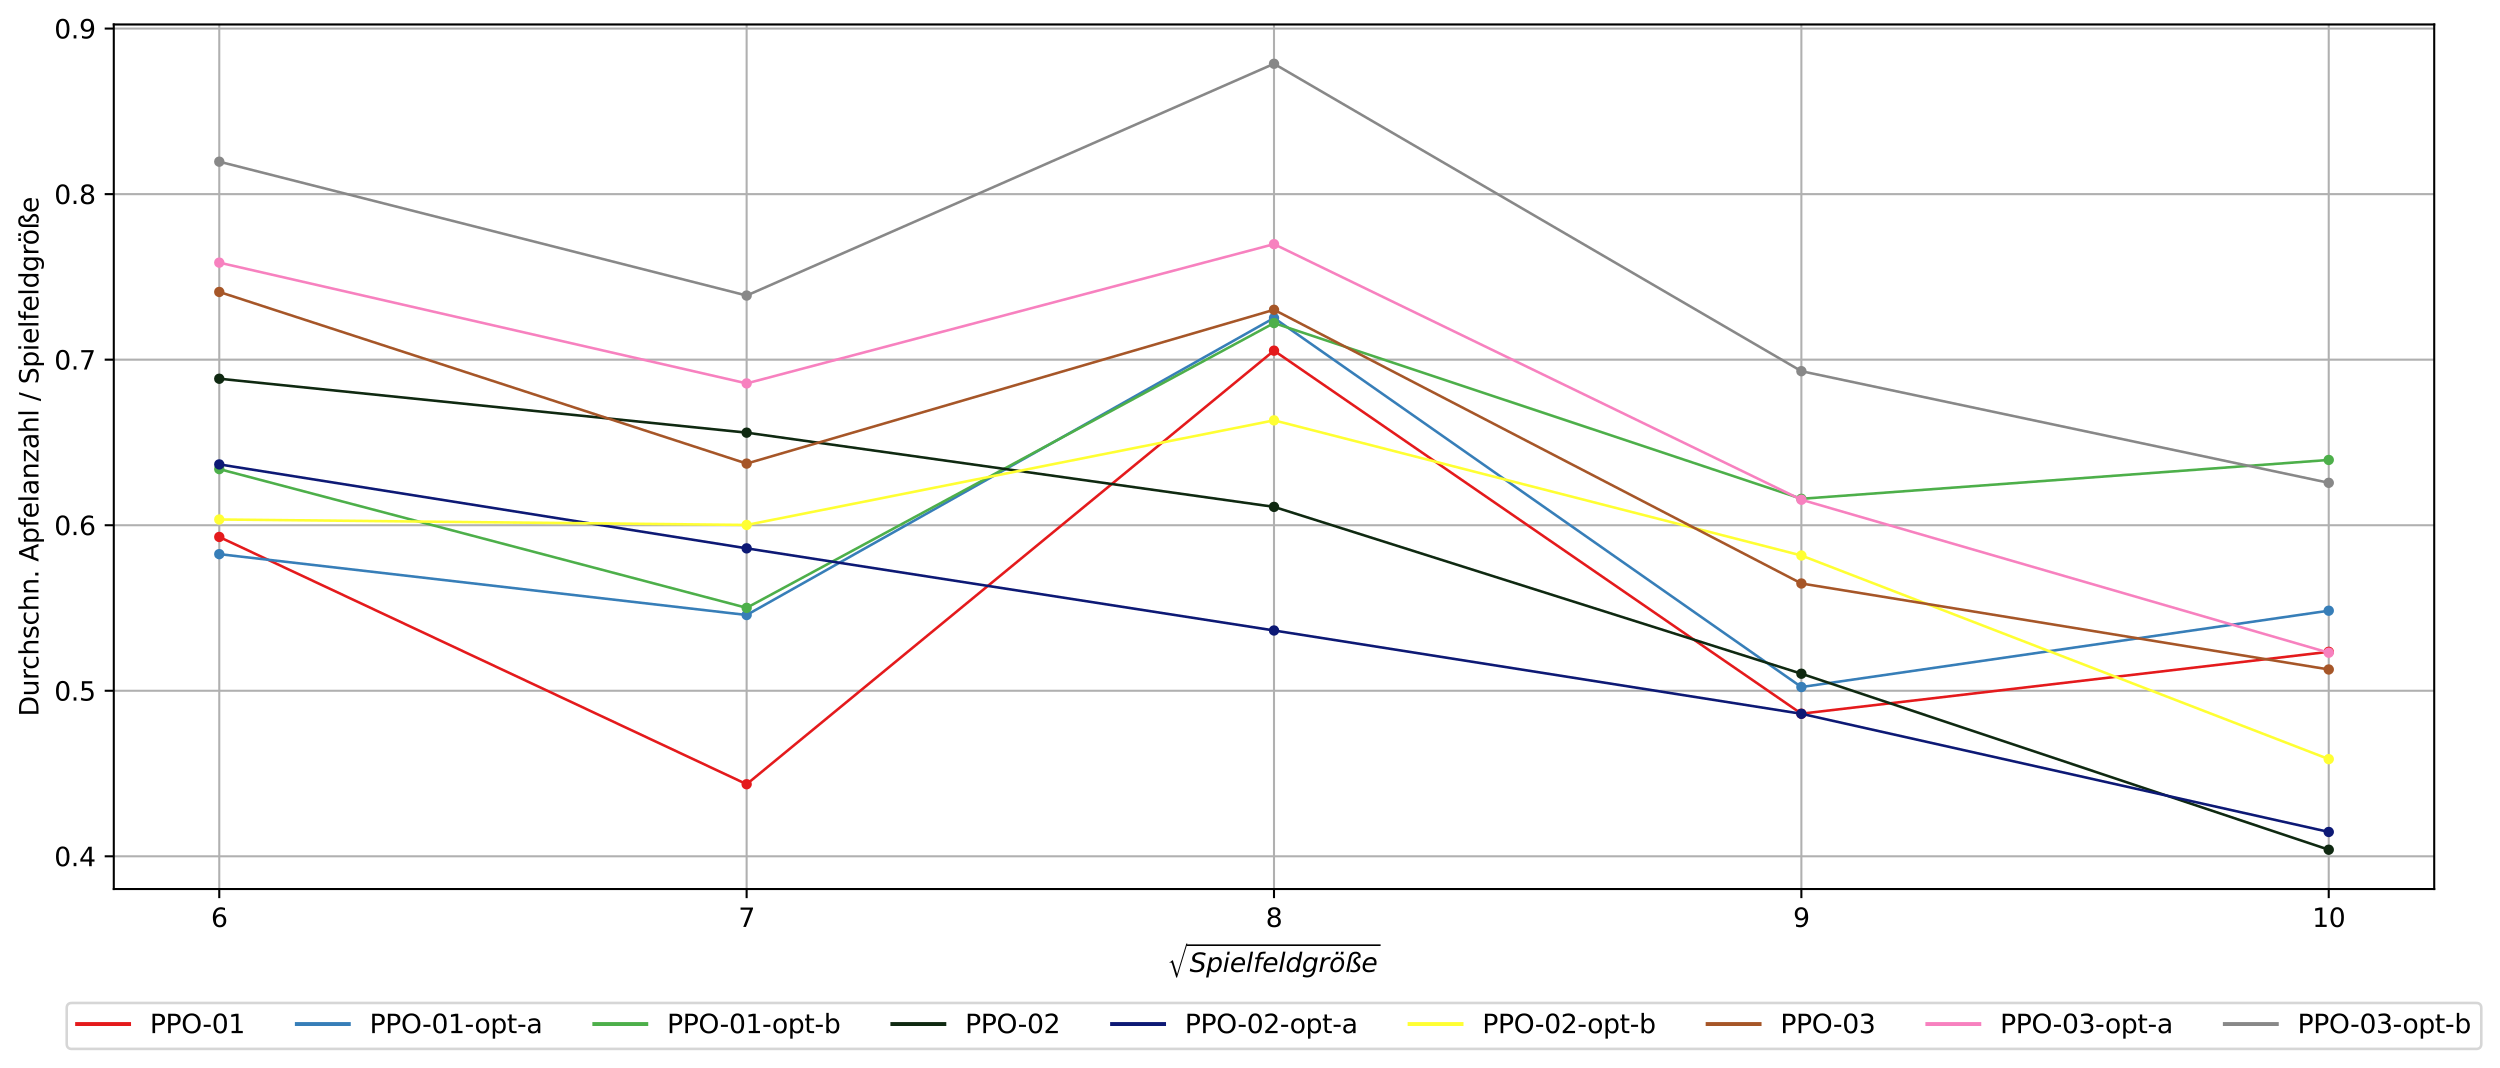 <?xml version="1.0" encoding="utf-8" standalone="no"?>
<!DOCTYPE svg PUBLIC "-//W3C//DTD SVG 1.1//EN"
  "http://www.w3.org/Graphics/SVG/1.1/DTD/svg11.dtd">
<svg height="410.781pt" version="1.1" viewBox="0 0 961.894 410.781" width="961.894pt" xmlns="http://www.w3.org/2000/svg" xmlns:xlink="http://www.w3.org/1999/xlink">
 <defs>
  <style type="text/css">*{stroke-linecap:butt;stroke-linejoin:round;}</style>
 </defs>
 <g id="figure_1">
  <g id="patch_1">
   <path d="M 0 410.781 
L 961.894 410.781 
L 961.894 0 
L 0 0 
z
" style="fill:#ffffff;"/>
  </g>
  <g id="axes_1">
   <g id="patch_2">
    <path d="M 43.781 342.053 
L 936.581 342.053 
L 936.581 9.413 
L 43.781 9.413 
z
" style="fill:#ffffff;"/>
   </g>
   <g id="matplotlib.axis_1">
    <g id="xtick_1">
     <g id="line2d_1">
      <path clip-path="url(#p16f6ea0b7a)" d="M 84.363 342.053 
L 84.363 9.413 
" style="fill:none;stroke:#b0b0b0;stroke-linecap:square;stroke-width:0.8;"/>
     </g>
     <g id="line2d_2">
      <defs>
       <path d="M 0 0 
L 0 3.5 
" id="m29f3f3b7e0" style="stroke:#000000;stroke-width:0.8;"/>
      </defs>
      <g>
       <use style="stroke:#000000;stroke-width:0.8;" x="84.363" xlink:href="#m29f3f3b7e0" y="342.053"/>
      </g>
     </g>
     <g id="text_1">
      <!-- 6 -->
      <g transform="translate(81.182 356.651)scale(0.1 -0.1)">
       <defs>
        <path d="M 2113 2584 
Q 1688 2584 1439 2293 
Q 1191 2003 1191 1497 
Q 1191 994 1439 701 
Q 1688 409 2113 409 
Q 2538 409 2786 701 
Q 3034 994 3034 1497 
Q 3034 2003 2786 2293 
Q 2538 2584 2113 2584 
z
M 3366 4563 
L 3366 3988 
Q 3128 4100 2886 4159 
Q 2644 4219 2406 4219 
Q 1781 4219 1451 3797 
Q 1122 3375 1075 2522 
Q 1259 2794 1537 2939 
Q 1816 3084 2150 3084 
Q 2853 3084 3261 2657 
Q 3669 2231 3669 1497 
Q 3669 778 3244 343 
Q 2819 -91 2113 -91 
Q 1303 -91 875 529 
Q 447 1150 447 2328 
Q 447 3434 972 4092 
Q 1497 4750 2381 4750 
Q 2619 4750 2861 4703 
Q 3103 4656 3366 4563 
z
" id="DejaVuSans-36" transform="scale(0.016)"/>
       </defs>
       <use xlink:href="#DejaVuSans-36"/>
      </g>
     </g>
    </g>
    <g id="xtick_2">
     <g id="line2d_3">
      <path clip-path="url(#p16f6ea0b7a)" d="M 287.272 342.053 
L 287.272 9.413 
" style="fill:none;stroke:#b0b0b0;stroke-linecap:square;stroke-width:0.8;"/>
     </g>
     <g id="line2d_4">
      <g>
       <use style="stroke:#000000;stroke-width:0.8;" x="287.272" xlink:href="#m29f3f3b7e0" y="342.053"/>
      </g>
     </g>
     <g id="text_2">
      <!-- 7 -->
      <g transform="translate(284.091 356.651)scale(0.1 -0.1)">
       <defs>
        <path d="M 525 4666 
L 3525 4666 
L 3525 4397 
L 1831 0 
L 1172 0 
L 2766 4134 
L 525 4134 
L 525 4666 
z
" id="DejaVuSans-37" transform="scale(0.016)"/>
       </defs>
       <use xlink:href="#DejaVuSans-37"/>
      </g>
     </g>
    </g>
    <g id="xtick_3">
     <g id="line2d_5">
      <path clip-path="url(#p16f6ea0b7a)" d="M 490.181 342.053 
L 490.181 9.413 
" style="fill:none;stroke:#b0b0b0;stroke-linecap:square;stroke-width:0.8;"/>
     </g>
     <g id="line2d_6">
      <g>
       <use style="stroke:#000000;stroke-width:0.8;" x="490.181" xlink:href="#m29f3f3b7e0" y="342.053"/>
      </g>
     </g>
     <g id="text_3">
      <!-- 8 -->
      <g transform="translate(487 356.651)scale(0.1 -0.1)">
       <defs>
        <path d="M 2034 2216 
Q 1584 2216 1326 1975 
Q 1069 1734 1069 1313 
Q 1069 891 1326 650 
Q 1584 409 2034 409 
Q 2484 409 2743 651 
Q 3003 894 3003 1313 
Q 3003 1734 2745 1975 
Q 2488 2216 2034 2216 
z
M 1403 2484 
Q 997 2584 770 2862 
Q 544 3141 544 3541 
Q 544 4100 942 4425 
Q 1341 4750 2034 4750 
Q 2731 4750 3128 4425 
Q 3525 4100 3525 3541 
Q 3525 3141 3298 2862 
Q 3072 2584 2669 2484 
Q 3125 2378 3379 2068 
Q 3634 1759 3634 1313 
Q 3634 634 3220 271 
Q 2806 -91 2034 -91 
Q 1263 -91 848 271 
Q 434 634 434 1313 
Q 434 1759 690 2068 
Q 947 2378 1403 2484 
z
M 1172 3481 
Q 1172 3119 1398 2916 
Q 1625 2713 2034 2713 
Q 2441 2713 2670 2916 
Q 2900 3119 2900 3481 
Q 2900 3844 2670 4047 
Q 2441 4250 2034 4250 
Q 1625 4250 1398 4047 
Q 1172 3844 1172 3481 
z
" id="DejaVuSans-38" transform="scale(0.016)"/>
       </defs>
       <use xlink:href="#DejaVuSans-38"/>
      </g>
     </g>
    </g>
    <g id="xtick_4">
     <g id="line2d_7">
      <path clip-path="url(#p16f6ea0b7a)" d="M 693.09 342.053 
L 693.09 9.413 
" style="fill:none;stroke:#b0b0b0;stroke-linecap:square;stroke-width:0.8;"/>
     </g>
     <g id="line2d_8">
      <g>
       <use style="stroke:#000000;stroke-width:0.8;" x="693.09" xlink:href="#m29f3f3b7e0" y="342.053"/>
      </g>
     </g>
     <g id="text_4">
      <!-- 9 -->
      <g transform="translate(689.909 356.651)scale(0.1 -0.1)">
       <defs>
        <path d="M 703 97 
L 703 672 
Q 941 559 1184 500 
Q 1428 441 1663 441 
Q 2288 441 2617 861 
Q 2947 1281 2994 2138 
Q 2813 1869 2534 1725 
Q 2256 1581 1919 1581 
Q 1219 1581 811 2004 
Q 403 2428 403 3163 
Q 403 3881 828 4315 
Q 1253 4750 1959 4750 
Q 2769 4750 3195 4129 
Q 3622 3509 3622 2328 
Q 3622 1225 3098 567 
Q 2575 -91 1691 -91 
Q 1453 -91 1209 -44 
Q 966 3 703 97 
z
M 1959 2075 
Q 2384 2075 2632 2365 
Q 2881 2656 2881 3163 
Q 2881 3666 2632 3958 
Q 2384 4250 1959 4250 
Q 1534 4250 1286 3958 
Q 1038 3666 1038 3163 
Q 1038 2656 1286 2365 
Q 1534 2075 1959 2075 
z
" id="DejaVuSans-39" transform="scale(0.016)"/>
       </defs>
       <use xlink:href="#DejaVuSans-39"/>
      </g>
     </g>
    </g>
    <g id="xtick_5">
     <g id="line2d_9">
      <path clip-path="url(#p16f6ea0b7a)" d="M 895.999 342.053 
L 895.999 9.413 
" style="fill:none;stroke:#b0b0b0;stroke-linecap:square;stroke-width:0.8;"/>
     </g>
     <g id="line2d_10">
      <g>
       <use style="stroke:#000000;stroke-width:0.8;" x="895.999" xlink:href="#m29f3f3b7e0" y="342.053"/>
      </g>
     </g>
     <g id="text_5">
      <!-- 10 -->
      <g transform="translate(889.637 356.651)scale(0.1 -0.1)">
       <defs>
        <path d="M 794 531 
L 1825 531 
L 1825 4091 
L 703 3866 
L 703 4441 
L 1819 4666 
L 2450 4666 
L 2450 531 
L 3481 531 
L 3481 0 
L 794 0 
L 794 531 
z
" id="DejaVuSans-31" transform="scale(0.016)"/>
        <path d="M 2034 4250 
Q 1547 4250 1301 3770 
Q 1056 3291 1056 2328 
Q 1056 1369 1301 889 
Q 1547 409 2034 409 
Q 2525 409 2770 889 
Q 3016 1369 3016 2328 
Q 3016 3291 2770 3770 
Q 2525 4250 2034 4250 
z
M 2034 4750 
Q 2819 4750 3233 4129 
Q 3647 3509 3647 2328 
Q 3647 1150 3233 529 
Q 2819 -91 2034 -91 
Q 1250 -91 836 529 
Q 422 1150 422 2328 
Q 422 3509 836 4129 
Q 1250 4750 2034 4750 
z
" id="DejaVuSans-30" transform="scale(0.016)"/>
       </defs>
       <use xlink:href="#DejaVuSans-31"/>
       <use x="63.623" xlink:href="#DejaVuSans-30"/>
      </g>
     </g>
    </g>
    <g id="text_6">
     <!-- $\sqrt{Spielfeldgröße}$ -->
     <g transform="translate(449.131 374.031)scale(0.1 -0.1)">
      <defs>
       <path d="M 6970 9933 
L 3373 -1888 
L 3104 -1888 
L 1626 2918 
Q 1555 3149 1465 3251 
Q 1376 3354 1229 3354 
Q 1011 3354 794 3181 
L 717 3309 
L 1766 4115 
L 1926 4115 
L 3379 -602 
L 3405 -602 
L 6605 9933 
L 6970 9933 
z
" id="STIXSizeOneSym-Regular-221a" transform="scale(0.016)"/>
       <path d="M 3859 4513 
L 3738 3897 
Q 3422 4066 3111 4152 
Q 2800 4238 2509 4238 
Q 1944 4238 1609 3991 
Q 1275 3744 1275 3334 
Q 1275 3109 1398 2989 
Q 1522 2869 2034 2731 
L 2413 2638 
Q 3053 2472 3303 2217 
Q 3553 1963 3553 1503 
Q 3553 797 2998 353 
Q 2444 -91 1538 -91 
Q 1166 -91 791 -17 
Q 416 56 38 206 
L 166 856 
Q 513 641 861 531 
Q 1209 422 1556 422 
Q 2147 422 2503 684 
Q 2859 947 2859 1369 
Q 2859 1650 2717 1795 
Q 2575 1941 2106 2059 
L 1728 2156 
Q 1081 2325 845 2545 
Q 609 2766 609 3163 
Q 609 3859 1145 4304 
Q 1681 4750 2541 4750 
Q 2875 4750 3203 4690 
Q 3531 4631 3859 4513 
z
" id="DejaVuSans-Oblique-53" transform="scale(0.016)"/>
       <path d="M 3175 2156 
Q 3175 2616 2975 2859 
Q 2775 3103 2400 3103 
Q 2144 3103 1911 2972 
Q 1678 2841 1497 2591 
Q 1319 2344 1212 1994 
Q 1106 1644 1106 1300 
Q 1106 863 1306 627 
Q 1506 391 1875 391 
Q 2147 391 2380 519 
Q 2613 647 2778 891 
Q 2956 1147 3065 1494 
Q 3175 1841 3175 2156 
z
M 1394 2969 
Q 1625 3272 1939 3428 
Q 2253 3584 2638 3584 
Q 3175 3584 3472 3232 
Q 3769 2881 3769 2247 
Q 3769 1728 3584 1258 
Q 3400 788 3053 416 
Q 2822 169 2531 39 
Q 2241 -91 1919 -91 
Q 1547 -91 1294 64 
Q 1041 219 916 525 
L 556 -1331 
L -19 -1331 
L 922 3500 
L 1497 3500 
L 1394 2969 
z
" id="DejaVuSans-Oblique-70" transform="scale(0.016)"/>
       <path d="M 1172 4863 
L 1747 4863 
L 1606 4134 
L 1031 4134 
L 1172 4863 
z
M 909 3500 
L 1484 3500 
L 800 0 
L 225 0 
L 909 3500 
z
" id="DejaVuSans-Oblique-69" transform="scale(0.016)"/>
       <path d="M 3078 2063 
Q 3088 2113 3092 2166 
Q 3097 2219 3097 2272 
Q 3097 2653 2873 2875 
Q 2650 3097 2266 3097 
Q 1838 3097 1509 2826 
Q 1181 2556 1013 2059 
L 3078 2063 
z
M 3578 1613 
L 903 1613 
Q 884 1494 878 1425 
Q 872 1356 872 1306 
Q 872 872 1139 634 
Q 1406 397 1894 397 
Q 2269 397 2603 481 
Q 2938 566 3225 728 
L 3116 159 
Q 2806 34 2476 -28 
Q 2147 -91 1806 -91 
Q 1078 -91 686 257 
Q 294 606 294 1247 
Q 294 1794 489 2264 
Q 684 2734 1063 3103 
Q 1306 3334 1642 3459 
Q 1978 3584 2356 3584 
Q 2950 3584 3301 3228 
Q 3653 2872 3653 2272 
Q 3653 2128 3634 1964 
Q 3616 1800 3578 1613 
z
" id="DejaVuSans-Oblique-65" transform="scale(0.016)"/>
       <path d="M 1172 4863 
L 1747 4863 
L 800 0 
L 225 0 
L 1172 4863 
z
" id="DejaVuSans-Oblique-6c" transform="scale(0.016)"/>
       <path d="M 3059 4863 
L 2969 4384 
L 2419 4384 
Q 2106 4384 1964 4261 
Q 1822 4138 1753 3809 
L 1691 3500 
L 2638 3500 
L 2553 3053 
L 1606 3053 
L 1013 0 
L 434 0 
L 1031 3053 
L 481 3053 
L 563 3500 
L 1113 3500 
L 1159 3744 
Q 1278 4363 1576 4613 
Q 1875 4863 2516 4863 
L 3059 4863 
z
" id="DejaVuSans-Oblique-66" transform="scale(0.016)"/>
       <path d="M 2675 525 
Q 2444 222 2128 65 
Q 1813 -91 1428 -91 
Q 903 -91 598 267 
Q 294 625 294 1247 
Q 294 1766 478 2236 
Q 663 2706 1013 3078 
Q 1244 3325 1534 3454 
Q 1825 3584 2144 3584 
Q 2481 3584 2739 3421 
Q 2997 3259 3138 2956 
L 3513 4863 
L 4091 4863 
L 3144 0 
L 2566 0 
L 2675 525 
z
M 891 1350 
Q 891 897 1095 644 
Q 1300 391 1663 391 
Q 1931 391 2161 520 
Q 2391 650 2566 903 
Q 2750 1166 2856 1509 
Q 2963 1853 2963 2188 
Q 2963 2622 2758 2865 
Q 2553 3109 2194 3109 
Q 1922 3109 1687 2981 
Q 1453 2853 1288 2613 
Q 1106 2353 998 2009 
Q 891 1666 891 1350 
z
" id="DejaVuSans-Oblique-64" transform="scale(0.016)"/>
       <path d="M 3816 3500 
L 3219 434 
Q 3047 -456 2561 -893 
Q 2075 -1331 1253 -1331 
Q 950 -1331 690 -1286 
Q 431 -1241 206 -1147 
L 313 -588 
Q 525 -725 762 -790 
Q 1000 -856 1269 -856 
Q 1816 -856 2167 -557 
Q 2519 -259 2631 300 
L 2681 563 
Q 2441 288 2122 144 
Q 1803 0 1434 0 
Q 903 0 598 351 
Q 294 703 294 1319 
Q 294 1803 478 2267 
Q 663 2731 997 3091 
Q 1219 3328 1514 3456 
Q 1809 3584 2131 3584 
Q 2484 3584 2746 3420 
Q 3009 3256 3138 2956 
L 3238 3500 
L 3816 3500 
z
M 2950 2216 
Q 2950 2641 2750 2872 
Q 2550 3103 2181 3103 
Q 1953 3103 1747 3012 
Q 1541 2922 1394 2759 
Q 1156 2491 1023 2127 
Q 891 1763 891 1375 
Q 891 944 1092 712 
Q 1294 481 1672 481 
Q 2219 481 2584 976 
Q 2950 1472 2950 2216 
z
" id="DejaVuSans-Oblique-67" transform="scale(0.016)"/>
       <path d="M 2853 2969 
Q 2766 3016 2653 3041 
Q 2541 3066 2413 3066 
Q 1953 3066 1609 2717 
Q 1266 2369 1153 1784 
L 800 0 
L 225 0 
L 909 3500 
L 1484 3500 
L 1375 2956 
Q 1603 3259 1920 3421 
Q 2238 3584 2597 3584 
Q 2691 3584 2781 3573 
Q 2872 3563 2963 3538 
L 2853 2969 
z
" id="DejaVuSans-Oblique-72" transform="scale(0.016)"/>
       <path d="M 1625 -91 
Q 1009 -91 651 289 
Q 294 669 294 1325 
Q 294 1706 417 2101 
Q 541 2497 738 2766 
Q 1047 3184 1428 3384 
Q 1809 3584 2291 3584 
Q 2888 3584 3255 3212 
Q 3622 2841 3622 2241 
Q 3622 1825 3500 1412 
Q 3378 1000 3181 728 
Q 2875 309 2494 109 
Q 2113 -91 1625 -91 
z
M 891 1344 
Q 891 869 1089 633 
Q 1288 397 1691 397 
Q 2269 397 2648 901 
Q 3028 1406 3028 2181 
Q 3028 2634 2825 2865 
Q 2622 3097 2228 3097 
Q 1903 3097 1650 2945 
Q 1397 2794 1197 2484 
Q 1050 2253 970 1956 
Q 891 1659 891 1344 
z
M 1660 4850 
L 2301 4850 
L 2173 4219 
L 1538 4219 
L 1660 4850 
z
M 2882 4850 
L 3516 4850 
L 3394 4219 
L 2760 4219 
L 2882 4850 
z
" id="DejaVuSans-Oblique-f6" transform="scale(0.016)"/>
       <path d="M 991 3553 
Q 1109 4169 1523 4516 
Q 1938 4863 2553 4863 
Q 3097 4863 3436 4572 
Q 3775 4281 3775 3822 
Q 3775 3744 3765 3648 
Q 3756 3553 3738 3438 
Q 3231 3413 2918 3202 
Q 2606 2991 2606 2688 
Q 2606 2563 2672 2450 
Q 2738 2338 2888 2222 
L 3041 2100 
Q 3413 1806 3541 1601 
Q 3669 1397 3669 1147 
Q 3669 609 3234 259 
Q 2800 -91 2119 -91 
Q 1881 -91 1662 -52 
Q 1444 -13 1247 63 
L 1344 575 
Q 1547 484 1764 437 
Q 1981 391 2203 391 
Q 2591 391 2831 569 
Q 3072 747 3072 1031 
Q 3072 1172 2998 1294 
Q 2925 1416 2681 1625 
L 2522 1759 
Q 2219 2016 2114 2189 
Q 2009 2363 2009 2572 
Q 2009 2966 2340 3281 
Q 2672 3597 3213 3713 
Q 3219 3738 3222 3769 
Q 3225 3800 3225 3859 
Q 3225 4103 3048 4243 
Q 2872 4384 2559 4384 
Q 2144 4384 1894 4171 
Q 1644 3959 1563 3541 
L 878 0 
L 300 0 
L 991 3553 
z
" id="DejaVuSans-Oblique-df" transform="scale(0.016)"/>
      </defs>
      <use transform="translate(0 -0.094)scale(0.693)" xlink:href="#STIXSizeOneSym-Regular-221a"/>
      <use transform="translate(85.829 0.766)" xlink:href="#DejaVuSans-Oblique-53"/>
      <use transform="translate(149.306 0.766)" xlink:href="#DejaVuSans-Oblique-70"/>
      <use transform="translate(212.783 0.766)" xlink:href="#DejaVuSans-Oblique-69"/>
      <use transform="translate(240.566 0.766)" xlink:href="#DejaVuSans-Oblique-65"/>
      <use transform="translate(302.089 0.766)" xlink:href="#DejaVuSans-Oblique-6c"/>
      <use transform="translate(329.872 0.766)" xlink:href="#DejaVuSans-Oblique-66"/>
      <use transform="translate(365.077 0.766)" xlink:href="#DejaVuSans-Oblique-65"/>
      <use transform="translate(426.601 0.766)" xlink:href="#DejaVuSans-Oblique-6c"/>
      <use transform="translate(454.384 0.766)" xlink:href="#DejaVuSans-Oblique-64"/>
      <use transform="translate(517.861 0.766)" xlink:href="#DejaVuSans-Oblique-67"/>
      <use transform="translate(581.337 0.766)" xlink:href="#DejaVuSans-Oblique-72"/>
      <use transform="translate(622.45 0.766)" xlink:href="#DejaVuSans-Oblique-f6"/>
      <use transform="translate(683.632 0.766)" xlink:href="#DejaVuSans-Oblique-df"/>
      <use transform="translate(746.62 0.766)" xlink:href="#DejaVuSans-Oblique-65"/>
      <path d="M 73.329 100.5 
L 73.329 106.75 
L 820.644 106.75 
L 820.644 100.5 
L 73.329 100.5 
z
"/>
     </g>
    </g>
   </g>
   <g id="matplotlib.axis_2">
    <g id="ytick_1">
     <g id="line2d_11">
      <path clip-path="url(#p16f6ea0b7a)" d="M 43.781 329.465 
L 936.581 329.465 
" style="fill:none;stroke:#b0b0b0;stroke-linecap:square;stroke-width:0.8;"/>
     </g>
     <g id="line2d_12">
      <defs>
       <path d="M 0 0 
L -3.5 0 
" id="mba3494959c" style="stroke:#000000;stroke-width:0.8;"/>
      </defs>
      <g>
       <use style="stroke:#000000;stroke-width:0.8;" x="43.781" xlink:href="#mba3494959c" y="329.465"/>
      </g>
     </g>
     <g id="text_7">
      <!-- 0.4 -->
      <g transform="translate(20.878 333.265)scale(0.1 -0.1)">
       <defs>
        <path d="M 684 794 
L 1344 794 
L 1344 0 
L 684 0 
L 684 794 
z
" id="DejaVuSans-2e" transform="scale(0.016)"/>
        <path d="M 2419 4116 
L 825 1625 
L 2419 1625 
L 2419 4116 
z
M 2253 4666 
L 3047 4666 
L 3047 1625 
L 3713 1625 
L 3713 1100 
L 3047 1100 
L 3047 0 
L 2419 0 
L 2419 1100 
L 313 1100 
L 313 1709 
L 2253 4666 
z
" id="DejaVuSans-34" transform="scale(0.016)"/>
       </defs>
       <use xlink:href="#DejaVuSans-30"/>
       <use x="63.623" xlink:href="#DejaVuSans-2e"/>
       <use x="95.41" xlink:href="#DejaVuSans-34"/>
      </g>
     </g>
    </g>
    <g id="ytick_2">
     <g id="line2d_13">
      <path clip-path="url(#p16f6ea0b7a)" d="M 43.781 265.772 
L 936.581 265.772 
" style="fill:none;stroke:#b0b0b0;stroke-linecap:square;stroke-width:0.8;"/>
     </g>
     <g id="line2d_14">
      <g>
       <use style="stroke:#000000;stroke-width:0.8;" x="43.781" xlink:href="#mba3494959c" y="265.772"/>
      </g>
     </g>
     <g id="text_8">
      <!-- 0.5 -->
      <g transform="translate(20.878 269.571)scale(0.1 -0.1)">
       <defs>
        <path d="M 691 4666 
L 3169 4666 
L 3169 4134 
L 1269 4134 
L 1269 2991 
Q 1406 3038 1543 3061 
Q 1681 3084 1819 3084 
Q 2600 3084 3056 2656 
Q 3513 2228 3513 1497 
Q 3513 744 3044 326 
Q 2575 -91 1722 -91 
Q 1428 -91 1123 -41 
Q 819 9 494 109 
L 494 744 
Q 775 591 1075 516 
Q 1375 441 1709 441 
Q 2250 441 2565 725 
Q 2881 1009 2881 1497 
Q 2881 1984 2565 2268 
Q 2250 2553 1709 2553 
Q 1456 2553 1204 2497 
Q 953 2441 691 2322 
L 691 4666 
z
" id="DejaVuSans-35" transform="scale(0.016)"/>
       </defs>
       <use xlink:href="#DejaVuSans-30"/>
       <use x="63.623" xlink:href="#DejaVuSans-2e"/>
       <use x="95.41" xlink:href="#DejaVuSans-35"/>
      </g>
     </g>
    </g>
    <g id="ytick_3">
     <g id="line2d_15">
      <path clip-path="url(#p16f6ea0b7a)" d="M 43.781 202.079 
L 936.581 202.079 
" style="fill:none;stroke:#b0b0b0;stroke-linecap:square;stroke-width:0.8;"/>
     </g>
     <g id="line2d_16">
      <g>
       <use style="stroke:#000000;stroke-width:0.8;" x="43.781" xlink:href="#mba3494959c" y="202.079"/>
      </g>
     </g>
     <g id="text_9">
      <!-- 0.6 -->
      <g transform="translate(20.878 205.878)scale(0.1 -0.1)">
       <use xlink:href="#DejaVuSans-30"/>
       <use x="63.623" xlink:href="#DejaVuSans-2e"/>
       <use x="95.41" xlink:href="#DejaVuSans-36"/>
      </g>
     </g>
    </g>
    <g id="ytick_4">
     <g id="line2d_17">
      <path clip-path="url(#p16f6ea0b7a)" d="M 43.781 138.386 
L 936.581 138.386 
" style="fill:none;stroke:#b0b0b0;stroke-linecap:square;stroke-width:0.8;"/>
     </g>
     <g id="line2d_18">
      <g>
       <use style="stroke:#000000;stroke-width:0.8;" x="43.781" xlink:href="#mba3494959c" y="138.386"/>
      </g>
     </g>
     <g id="text_10">
      <!-- 0.7 -->
      <g transform="translate(20.878 142.185)scale(0.1 -0.1)">
       <use xlink:href="#DejaVuSans-30"/>
       <use x="63.623" xlink:href="#DejaVuSans-2e"/>
       <use x="95.41" xlink:href="#DejaVuSans-37"/>
      </g>
     </g>
    </g>
    <g id="ytick_5">
     <g id="line2d_19">
      <path clip-path="url(#p16f6ea0b7a)" d="M 43.781 74.692 
L 936.581 74.692 
" style="fill:none;stroke:#b0b0b0;stroke-linecap:square;stroke-width:0.8;"/>
     </g>
     <g id="line2d_20">
      <g>
       <use style="stroke:#000000;stroke-width:0.8;" x="43.781" xlink:href="#mba3494959c" y="74.692"/>
      </g>
     </g>
     <g id="text_11">
      <!-- 0.8 -->
      <g transform="translate(20.878 78.492)scale(0.1 -0.1)">
       <use xlink:href="#DejaVuSans-30"/>
       <use x="63.623" xlink:href="#DejaVuSans-2e"/>
       <use x="95.41" xlink:href="#DejaVuSans-38"/>
      </g>
     </g>
    </g>
    <g id="ytick_6">
     <g id="line2d_21">
      <path clip-path="url(#p16f6ea0b7a)" d="M 43.781 10.999 
L 936.581 10.999 
" style="fill:none;stroke:#b0b0b0;stroke-linecap:square;stroke-width:0.8;"/>
     </g>
     <g id="line2d_22">
      <g>
       <use style="stroke:#000000;stroke-width:0.8;" x="43.781" xlink:href="#mba3494959c" y="10.999"/>
      </g>
     </g>
     <g id="text_12">
      <!-- 0.9 -->
      <g transform="translate(20.878 14.798)scale(0.1 -0.1)">
       <use xlink:href="#DejaVuSans-30"/>
       <use x="63.623" xlink:href="#DejaVuSans-2e"/>
       <use x="95.41" xlink:href="#DejaVuSans-39"/>
      </g>
     </g>
    </g>
    <g id="text_13">
     <!-- Durchschn. Apfelanzahl / Spielfeldgröße -->
     <g transform="translate(14.798 275.649)rotate(-90)scale(0.1 -0.1)">
      <defs>
       <path d="M 1259 4147 
L 1259 519 
L 2022 519 
Q 2988 519 3436 956 
Q 3884 1394 3884 2338 
Q 3884 3275 3436 3711 
Q 2988 4147 2022 4147 
L 1259 4147 
z
M 628 4666 
L 1925 4666 
Q 3281 4666 3915 4102 
Q 4550 3538 4550 2338 
Q 4550 1131 3912 565 
Q 3275 0 1925 0 
L 628 0 
L 628 4666 
z
" id="DejaVuSans-44" transform="scale(0.016)"/>
       <path d="M 544 1381 
L 544 3500 
L 1119 3500 
L 1119 1403 
Q 1119 906 1312 657 
Q 1506 409 1894 409 
Q 2359 409 2629 706 
Q 2900 1003 2900 1516 
L 2900 3500 
L 3475 3500 
L 3475 0 
L 2900 0 
L 2900 538 
Q 2691 219 2414 64 
Q 2138 -91 1772 -91 
Q 1169 -91 856 284 
Q 544 659 544 1381 
z
M 1991 3584 
L 1991 3584 
z
" id="DejaVuSans-75" transform="scale(0.016)"/>
       <path d="M 2631 2963 
Q 2534 3019 2420 3045 
Q 2306 3072 2169 3072 
Q 1681 3072 1420 2755 
Q 1159 2438 1159 1844 
L 1159 0 
L 581 0 
L 581 3500 
L 1159 3500 
L 1159 2956 
Q 1341 3275 1631 3429 
Q 1922 3584 2338 3584 
Q 2397 3584 2469 3576 
Q 2541 3569 2628 3553 
L 2631 2963 
z
" id="DejaVuSans-72" transform="scale(0.016)"/>
       <path d="M 3122 3366 
L 3122 2828 
Q 2878 2963 2633 3030 
Q 2388 3097 2138 3097 
Q 1578 3097 1268 2742 
Q 959 2388 959 1747 
Q 959 1106 1268 751 
Q 1578 397 2138 397 
Q 2388 397 2633 464 
Q 2878 531 3122 666 
L 3122 134 
Q 2881 22 2623 -34 
Q 2366 -91 2075 -91 
Q 1284 -91 818 406 
Q 353 903 353 1747 
Q 353 2603 823 3093 
Q 1294 3584 2113 3584 
Q 2378 3584 2631 3529 
Q 2884 3475 3122 3366 
z
" id="DejaVuSans-63" transform="scale(0.016)"/>
       <path d="M 3513 2113 
L 3513 0 
L 2938 0 
L 2938 2094 
Q 2938 2591 2744 2837 
Q 2550 3084 2163 3084 
Q 1697 3084 1428 2787 
Q 1159 2491 1159 1978 
L 1159 0 
L 581 0 
L 581 4863 
L 1159 4863 
L 1159 2956 
Q 1366 3272 1645 3428 
Q 1925 3584 2291 3584 
Q 2894 3584 3203 3211 
Q 3513 2838 3513 2113 
z
" id="DejaVuSans-68" transform="scale(0.016)"/>
       <path d="M 2834 3397 
L 2834 2853 
Q 2591 2978 2328 3040 
Q 2066 3103 1784 3103 
Q 1356 3103 1142 2972 
Q 928 2841 928 2578 
Q 928 2378 1081 2264 
Q 1234 2150 1697 2047 
L 1894 2003 
Q 2506 1872 2764 1633 
Q 3022 1394 3022 966 
Q 3022 478 2636 193 
Q 2250 -91 1575 -91 
Q 1294 -91 989 -36 
Q 684 19 347 128 
L 347 722 
Q 666 556 975 473 
Q 1284 391 1588 391 
Q 1994 391 2212 530 
Q 2431 669 2431 922 
Q 2431 1156 2273 1281 
Q 2116 1406 1581 1522 
L 1381 1569 
Q 847 1681 609 1914 
Q 372 2147 372 2553 
Q 372 3047 722 3315 
Q 1072 3584 1716 3584 
Q 2034 3584 2315 3537 
Q 2597 3491 2834 3397 
z
" id="DejaVuSans-73" transform="scale(0.016)"/>
       <path d="M 3513 2113 
L 3513 0 
L 2938 0 
L 2938 2094 
Q 2938 2591 2744 2837 
Q 2550 3084 2163 3084 
Q 1697 3084 1428 2787 
Q 1159 2491 1159 1978 
L 1159 0 
L 581 0 
L 581 3500 
L 1159 3500 
L 1159 2956 
Q 1366 3272 1645 3428 
Q 1925 3584 2291 3584 
Q 2894 3584 3203 3211 
Q 3513 2838 3513 2113 
z
" id="DejaVuSans-6e" transform="scale(0.016)"/>
       <path id="DejaVuSans-20" transform="scale(0.016)"/>
       <path d="M 2188 4044 
L 1331 1722 
L 3047 1722 
L 2188 4044 
z
M 1831 4666 
L 2547 4666 
L 4325 0 
L 3669 0 
L 3244 1197 
L 1141 1197 
L 716 0 
L 50 0 
L 1831 4666 
z
" id="DejaVuSans-41" transform="scale(0.016)"/>
       <path d="M 1159 525 
L 1159 -1331 
L 581 -1331 
L 581 3500 
L 1159 3500 
L 1159 2969 
Q 1341 3281 1617 3432 
Q 1894 3584 2278 3584 
Q 2916 3584 3314 3078 
Q 3713 2572 3713 1747 
Q 3713 922 3314 415 
Q 2916 -91 2278 -91 
Q 1894 -91 1617 61 
Q 1341 213 1159 525 
z
M 3116 1747 
Q 3116 2381 2855 2742 
Q 2594 3103 2138 3103 
Q 1681 3103 1420 2742 
Q 1159 2381 1159 1747 
Q 1159 1113 1420 752 
Q 1681 391 2138 391 
Q 2594 391 2855 752 
Q 3116 1113 3116 1747 
z
" id="DejaVuSans-70" transform="scale(0.016)"/>
       <path d="M 2375 4863 
L 2375 4384 
L 1825 4384 
Q 1516 4384 1395 4259 
Q 1275 4134 1275 3809 
L 1275 3500 
L 2222 3500 
L 2222 3053 
L 1275 3053 
L 1275 0 
L 697 0 
L 697 3053 
L 147 3053 
L 147 3500 
L 697 3500 
L 697 3744 
Q 697 4328 969 4595 
Q 1241 4863 1831 4863 
L 2375 4863 
z
" id="DejaVuSans-66" transform="scale(0.016)"/>
       <path d="M 3597 1894 
L 3597 1613 
L 953 1613 
Q 991 1019 1311 708 
Q 1631 397 2203 397 
Q 2534 397 2845 478 
Q 3156 559 3463 722 
L 3463 178 
Q 3153 47 2828 -22 
Q 2503 -91 2169 -91 
Q 1331 -91 842 396 
Q 353 884 353 1716 
Q 353 2575 817 3079 
Q 1281 3584 2069 3584 
Q 2775 3584 3186 3129 
Q 3597 2675 3597 1894 
z
M 3022 2063 
Q 3016 2534 2758 2815 
Q 2500 3097 2075 3097 
Q 1594 3097 1305 2825 
Q 1016 2553 972 2059 
L 3022 2063 
z
" id="DejaVuSans-65" transform="scale(0.016)"/>
       <path d="M 603 4863 
L 1178 4863 
L 1178 0 
L 603 0 
L 603 4863 
z
" id="DejaVuSans-6c" transform="scale(0.016)"/>
       <path d="M 2194 1759 
Q 1497 1759 1228 1600 
Q 959 1441 959 1056 
Q 959 750 1161 570 
Q 1363 391 1709 391 
Q 2188 391 2477 730 
Q 2766 1069 2766 1631 
L 2766 1759 
L 2194 1759 
z
M 3341 1997 
L 3341 0 
L 2766 0 
L 2766 531 
Q 2569 213 2275 61 
Q 1981 -91 1556 -91 
Q 1019 -91 701 211 
Q 384 513 384 1019 
Q 384 1609 779 1909 
Q 1175 2209 1959 2209 
L 2766 2209 
L 2766 2266 
Q 2766 2663 2505 2880 
Q 2244 3097 1772 3097 
Q 1472 3097 1187 3025 
Q 903 2953 641 2809 
L 641 3341 
Q 956 3463 1253 3523 
Q 1550 3584 1831 3584 
Q 2591 3584 2966 3190 
Q 3341 2797 3341 1997 
z
" id="DejaVuSans-61" transform="scale(0.016)"/>
       <path d="M 353 3500 
L 3084 3500 
L 3084 2975 
L 922 459 
L 3084 459 
L 3084 0 
L 275 0 
L 275 525 
L 2438 3041 
L 353 3041 
L 353 3500 
z
" id="DejaVuSans-7a" transform="scale(0.016)"/>
       <path d="M 1625 4666 
L 2156 4666 
L 531 -594 
L 0 -594 
L 1625 4666 
z
" id="DejaVuSans-2f" transform="scale(0.016)"/>
       <path d="M 3425 4513 
L 3425 3897 
Q 3066 4069 2747 4153 
Q 2428 4238 2131 4238 
Q 1616 4238 1336 4038 
Q 1056 3838 1056 3469 
Q 1056 3159 1242 3001 
Q 1428 2844 1947 2747 
L 2328 2669 
Q 3034 2534 3370 2195 
Q 3706 1856 3706 1288 
Q 3706 609 3251 259 
Q 2797 -91 1919 -91 
Q 1588 -91 1214 -16 
Q 841 59 441 206 
L 441 856 
Q 825 641 1194 531 
Q 1563 422 1919 422 
Q 2459 422 2753 634 
Q 3047 847 3047 1241 
Q 3047 1584 2836 1778 
Q 2625 1972 2144 2069 
L 1759 2144 
Q 1053 2284 737 2584 
Q 422 2884 422 3419 
Q 422 4038 858 4394 
Q 1294 4750 2059 4750 
Q 2388 4750 2728 4690 
Q 3069 4631 3425 4513 
z
" id="DejaVuSans-53" transform="scale(0.016)"/>
       <path d="M 603 3500 
L 1178 3500 
L 1178 0 
L 603 0 
L 603 3500 
z
M 603 4863 
L 1178 4863 
L 1178 4134 
L 603 4134 
L 603 4863 
z
" id="DejaVuSans-69" transform="scale(0.016)"/>
       <path d="M 2906 2969 
L 2906 4863 
L 3481 4863 
L 3481 0 
L 2906 0 
L 2906 525 
Q 2725 213 2448 61 
Q 2172 -91 1784 -91 
Q 1150 -91 751 415 
Q 353 922 353 1747 
Q 353 2572 751 3078 
Q 1150 3584 1784 3584 
Q 2172 3584 2448 3432 
Q 2725 3281 2906 2969 
z
M 947 1747 
Q 947 1113 1208 752 
Q 1469 391 1925 391 
Q 2381 391 2643 752 
Q 2906 1113 2906 1747 
Q 2906 2381 2643 2742 
Q 2381 3103 1925 3103 
Q 1469 3103 1208 2742 
Q 947 2381 947 1747 
z
" id="DejaVuSans-64" transform="scale(0.016)"/>
       <path d="M 2906 1791 
Q 2906 2416 2648 2759 
Q 2391 3103 1925 3103 
Q 1463 3103 1205 2759 
Q 947 2416 947 1791 
Q 947 1169 1205 825 
Q 1463 481 1925 481 
Q 2391 481 2648 825 
Q 2906 1169 2906 1791 
z
M 3481 434 
Q 3481 -459 3084 -895 
Q 2688 -1331 1869 -1331 
Q 1566 -1331 1297 -1286 
Q 1028 -1241 775 -1147 
L 775 -588 
Q 1028 -725 1275 -790 
Q 1522 -856 1778 -856 
Q 2344 -856 2625 -561 
Q 2906 -266 2906 331 
L 2906 616 
Q 2728 306 2450 153 
Q 2172 0 1784 0 
Q 1141 0 747 490 
Q 353 981 353 1791 
Q 353 2603 747 3093 
Q 1141 3584 1784 3584 
Q 2172 3584 2450 3431 
Q 2728 3278 2906 2969 
L 2906 3500 
L 3481 3500 
L 3481 434 
z
" id="DejaVuSans-67" transform="scale(0.016)"/>
       <path d="M 1959 3097 
Q 1497 3097 1228 2736 
Q 959 2375 959 1747 
Q 959 1119 1226 758 
Q 1494 397 1959 397 
Q 2419 397 2687 759 
Q 2956 1122 2956 1747 
Q 2956 2369 2687 2733 
Q 2419 3097 1959 3097 
z
M 1959 3584 
Q 2709 3584 3137 3096 
Q 3566 2609 3566 1747 
Q 3566 888 3137 398 
Q 2709 -91 1959 -91 
Q 1206 -91 779 398 
Q 353 888 353 1747 
Q 353 2609 779 3096 
Q 1206 3584 1959 3584 
z
M 2254 4850 
L 2888 4850 
L 2888 4219 
L 2254 4219 
L 2254 4850 
z
M 1032 4850 
L 1666 4850 
L 1666 4219 
L 1032 4219 
L 1032 4850 
z
" id="DejaVuSans-f6" transform="scale(0.016)"/>
       <path d="M 581 3553 
Q 581 4178 954 4520 
Q 1328 4863 2009 4863 
Q 2659 4863 3001 4500 
Q 3344 4138 3353 3438 
Q 2881 3413 2618 3233 
Q 2356 3053 2356 2753 
Q 2356 2606 2447 2479 
Q 2538 2353 2741 2222 
L 2919 2106 
Q 3438 1775 3588 1553 
Q 3738 1331 3738 1019 
Q 3738 481 3386 195 
Q 3034 -91 2375 -91 
Q 2175 -91 1962 -52 
Q 1750 -13 1522 63 
L 1522 575 
Q 1772 481 1990 436 
Q 2209 391 2413 391 
Q 2775 391 2962 539 
Q 3150 688 3150 972 
Q 3150 1169 3058 1300 
Q 2966 1431 2650 1625 
L 2363 1797 
Q 2063 1981 1927 2192 
Q 1791 2403 1791 2688 
Q 1791 3084 2052 3353 
Q 2313 3622 2784 3713 
Q 2759 4034 2554 4209 
Q 2350 4384 1997 4384 
Q 1591 4384 1378 4167 
Q 1166 3950 1166 3541 
L 1166 0 
L 581 0 
L 581 3553 
z
" id="DejaVuSans-df" transform="scale(0.016)"/>
      </defs>
      <use xlink:href="#DejaVuSans-44"/>
      <use x="77.002" xlink:href="#DejaVuSans-75"/>
      <use x="140.381" xlink:href="#DejaVuSans-72"/>
      <use x="179.244" xlink:href="#DejaVuSans-63"/>
      <use x="234.225" xlink:href="#DejaVuSans-68"/>
      <use x="297.604" xlink:href="#DejaVuSans-73"/>
      <use x="349.703" xlink:href="#DejaVuSans-63"/>
      <use x="404.684" xlink:href="#DejaVuSans-68"/>
      <use x="468.062" xlink:href="#DejaVuSans-6e"/>
      <use x="531.441" xlink:href="#DejaVuSans-2e"/>
      <use x="563.229" xlink:href="#DejaVuSans-20"/>
      <use x="595.016" xlink:href="#DejaVuSans-41"/>
      <use x="663.424" xlink:href="#DejaVuSans-70"/>
      <use x="726.9" xlink:href="#DejaVuSans-66"/>
      <use x="762.105" xlink:href="#DejaVuSans-65"/>
      <use x="823.629" xlink:href="#DejaVuSans-6c"/>
      <use x="851.412" xlink:href="#DejaVuSans-61"/>
      <use x="912.691" xlink:href="#DejaVuSans-6e"/>
      <use x="976.07" xlink:href="#DejaVuSans-7a"/>
      <use x="1028.561" xlink:href="#DejaVuSans-61"/>
      <use x="1089.84" xlink:href="#DejaVuSans-68"/>
      <use x="1153.219" xlink:href="#DejaVuSans-6c"/>
      <use x="1181.002" xlink:href="#DejaVuSans-20"/>
      <use x="1212.789" xlink:href="#DejaVuSans-2f"/>
      <use x="1246.48" xlink:href="#DejaVuSans-20"/>
      <use x="1278.268" xlink:href="#DejaVuSans-53"/>
      <use x="1341.744" xlink:href="#DejaVuSans-70"/>
      <use x="1405.221" xlink:href="#DejaVuSans-69"/>
      <use x="1433.004" xlink:href="#DejaVuSans-65"/>
      <use x="1494.527" xlink:href="#DejaVuSans-6c"/>
      <use x="1522.311" xlink:href="#DejaVuSans-66"/>
      <use x="1557.516" xlink:href="#DejaVuSans-65"/>
      <use x="1619.039" xlink:href="#DejaVuSans-6c"/>
      <use x="1646.822" xlink:href="#DejaVuSans-64"/>
      <use x="1710.299" xlink:href="#DejaVuSans-67"/>
      <use x="1773.775" xlink:href="#DejaVuSans-72"/>
      <use x="1812.639" xlink:href="#DejaVuSans-f6"/>
      <use x="1873.82" xlink:href="#DejaVuSans-df"/>
      <use x="1936.809" xlink:href="#DejaVuSans-65"/>
     </g>
    </g>
   </g>
   <g id="line2d_23">
    <path clip-path="url(#p16f6ea0b7a)" d="M 84.363 206.596 
L 287.272 301.733 
L 490.181 134.915 
L 693.09 274.595 
L 895.999 250.782 
" style="fill:none;stroke:#e41a1c;stroke-linecap:square;"/>
    <defs>
     <path d="M 0 1.5 
C 0.398 1.5 0.779 1.342 1.061 1.061 
C 1.342 0.779 1.5 0.398 1.5 0 
C 1.5 -0.398 1.342 -0.779 1.061 -1.061 
C 0.779 -1.342 0.398 -1.5 0 -1.5 
C -0.398 -1.5 -0.779 -1.342 -1.061 -1.061 
C -1.342 -0.779 -1.5 -0.398 -1.5 0 
C -1.5 0.398 -1.342 0.779 -1.061 1.061 
C -0.779 1.342 -0.398 1.5 0 1.5 
z
" id="md0cb011289" style="stroke:#e41a1c;"/>
    </defs>
    <g clip-path="url(#p16f6ea0b7a)">
     <use style="fill:#e41a1c;stroke:#e41a1c;" x="84.363" xlink:href="#md0cb011289" y="206.596"/>
     <use style="fill:#e41a1c;stroke:#e41a1c;" x="287.272" xlink:href="#md0cb011289" y="301.733"/>
     <use style="fill:#e41a1c;stroke:#e41a1c;" x="490.181" xlink:href="#md0cb011289" y="134.915"/>
     <use style="fill:#e41a1c;stroke:#e41a1c;" x="693.09" xlink:href="#md0cb011289" y="274.595"/>
     <use style="fill:#e41a1c;stroke:#e41a1c;" x="895.999" xlink:href="#md0cb011289" y="250.782"/>
    </g>
   </g>
   <g id="line2d_24">
    <path clip-path="url(#p16f6ea0b7a)" d="M 84.363 213.211 
L 287.272 236.628 
L 490.181 122.337 
L 693.09 264.342 
L 895.999 234.966 
" style="fill:none;stroke:#377eb8;stroke-linecap:square;"/>
    <defs>
     <path d="M 0 1.5 
C 0.398 1.5 0.779 1.342 1.061 1.061 
C 1.342 0.779 1.5 0.398 1.5 0 
C 1.5 -0.398 1.342 -0.779 1.061 -1.061 
C 0.779 -1.342 0.398 -1.5 0 -1.5 
C -0.398 -1.5 -0.779 -1.342 -1.061 -1.061 
C -1.342 -0.779 -1.5 -0.398 -1.5 0 
C -1.5 0.398 -1.342 0.779 -1.061 1.061 
C -0.779 1.342 -0.398 1.5 0 1.5 
z
" id="m69b8ab79a3" style="stroke:#377eb8;"/>
    </defs>
    <g clip-path="url(#p16f6ea0b7a)">
     <use style="fill:#377eb8;stroke:#377eb8;" x="84.363" xlink:href="#m69b8ab79a3" y="213.211"/>
     <use style="fill:#377eb8;stroke:#377eb8;" x="287.272" xlink:href="#m69b8ab79a3" y="236.628"/>
     <use style="fill:#377eb8;stroke:#377eb8;" x="490.181" xlink:href="#m69b8ab79a3" y="122.337"/>
     <use style="fill:#377eb8;stroke:#377eb8;" x="693.09" xlink:href="#m69b8ab79a3" y="264.342"/>
     <use style="fill:#377eb8;stroke:#377eb8;" x="895.999" xlink:href="#m69b8ab79a3" y="234.966"/>
    </g>
   </g>
   <g id="line2d_25">
    <path clip-path="url(#p16f6ea0b7a)" d="M 84.363 180.491 
L 287.272 233.87 
L 490.181 124.301 
L 693.09 191.916 
L 895.999 176.961 
" style="fill:none;stroke:#4daf4a;stroke-linecap:square;"/>
    <defs>
     <path d="M 0 1.5 
C 0.398 1.5 0.779 1.342 1.061 1.061 
C 1.342 0.779 1.5 0.398 1.5 0 
C 1.5 -0.398 1.342 -0.779 1.061 -1.061 
C 0.779 -1.342 0.398 -1.5 0 -1.5 
C -0.398 -1.5 -0.779 -1.342 -1.061 -1.061 
C -1.342 -0.779 -1.5 -0.398 -1.5 0 
C -1.5 0.398 -1.342 0.779 -1.061 1.061 
C -0.779 1.342 -0.398 1.5 0 1.5 
z
" id="md3336a9ae1" style="stroke:#4daf4a;"/>
    </defs>
    <g clip-path="url(#p16f6ea0b7a)">
     <use style="fill:#4daf4a;stroke:#4daf4a;" x="84.363" xlink:href="#md3336a9ae1" y="180.491"/>
     <use style="fill:#4daf4a;stroke:#4daf4a;" x="287.272" xlink:href="#md3336a9ae1" y="233.87"/>
     <use style="fill:#4daf4a;stroke:#4daf4a;" x="490.181" xlink:href="#md3336a9ae1" y="124.301"/>
     <use style="fill:#4daf4a;stroke:#4daf4a;" x="693.09" xlink:href="#md3336a9ae1" y="191.916"/>
     <use style="fill:#4daf4a;stroke:#4daf4a;" x="895.999" xlink:href="#md3336a9ae1" y="176.961"/>
    </g>
   </g>
   <g id="line2d_26">
    <path clip-path="url(#p16f6ea0b7a)" d="M 84.363 145.72 
L 287.272 166.465 
L 490.181 195.021 
L 693.09 259.215 
L 895.999 326.933 
" style="fill:none;stroke:#0f2911;stroke-linecap:square;"/>
    <defs>
     <path d="M 0 1.5 
C 0.398 1.5 0.779 1.342 1.061 1.061 
C 1.342 0.779 1.5 0.398 1.5 0 
C 1.5 -0.398 1.342 -0.779 1.061 -1.061 
C 0.779 -1.342 0.398 -1.5 0 -1.5 
C -0.398 -1.5 -0.779 -1.342 -1.061 -1.061 
C -1.342 -0.779 -1.5 -0.398 -1.5 0 
C -1.5 0.398 -1.342 0.779 -1.061 1.061 
C -0.779 1.342 -0.398 1.5 0 1.5 
z
" id="m867e9ca574" style="stroke:#0f2911;"/>
    </defs>
    <g clip-path="url(#p16f6ea0b7a)">
     <use style="fill:#0f2911;stroke:#0f2911;" x="84.363" xlink:href="#m867e9ca574" y="145.72"/>
     <use style="fill:#0f2911;stroke:#0f2911;" x="287.272" xlink:href="#m867e9ca574" y="166.465"/>
     <use style="fill:#0f2911;stroke:#0f2911;" x="490.181" xlink:href="#m867e9ca574" y="195.021"/>
     <use style="fill:#0f2911;stroke:#0f2911;" x="693.09" xlink:href="#m867e9ca574" y="259.215"/>
     <use style="fill:#0f2911;stroke:#0f2911;" x="895.999" xlink:href="#m867e9ca574" y="326.933"/>
    </g>
   </g>
   <g id="line2d_27">
    <path clip-path="url(#p16f6ea0b7a)" d="M 84.363 178.681 
L 287.272 210.976 
L 490.181 242.579 
L 693.09 274.634 
L 895.999 320.099 
" style="fill:none;stroke:#0d1975;stroke-linecap:square;"/>
    <defs>
     <path d="M 0 1.5 
C 0.398 1.5 0.779 1.342 1.061 1.061 
C 1.342 0.779 1.5 0.398 1.5 0 
C 1.5 -0.398 1.342 -0.779 1.061 -1.061 
C 0.779 -1.342 0.398 -1.5 0 -1.5 
C -0.398 -1.5 -0.779 -1.342 -1.061 -1.061 
C -1.342 -0.779 -1.5 -0.398 -1.5 0 
C -1.5 0.398 -1.342 0.779 -1.061 1.061 
C -0.779 1.342 -0.398 1.5 0 1.5 
z
" id="m3f34d5a487" style="stroke:#0d1975;"/>
    </defs>
    <g clip-path="url(#p16f6ea0b7a)">
     <use style="fill:#0d1975;stroke:#0d1975;" x="84.363" xlink:href="#m3f34d5a487" y="178.681"/>
     <use style="fill:#0d1975;stroke:#0d1975;" x="287.272" xlink:href="#m3f34d5a487" y="210.976"/>
     <use style="fill:#0d1975;stroke:#0d1975;" x="490.181" xlink:href="#m3f34d5a487" y="242.579"/>
     <use style="fill:#0d1975;stroke:#0d1975;" x="693.09" xlink:href="#m3f34d5a487" y="274.634"/>
     <use style="fill:#0d1975;stroke:#0d1975;" x="895.999" xlink:href="#m3f34d5a487" y="320.099"/>
    </g>
   </g>
   <g id="line2d_28">
    <path clip-path="url(#p16f6ea0b7a)" d="M 84.363 199.876 
L 287.272 201.981 
L 490.181 161.728 
L 693.09 213.732 
L 895.999 292.077 
" style="fill:none;stroke:#ffff33;stroke-linecap:square;"/>
    <defs>
     <path d="M 0 1.5 
C 0.398 1.5 0.779 1.342 1.061 1.061 
C 1.342 0.779 1.5 0.398 1.5 0 
C 1.5 -0.398 1.342 -0.779 1.061 -1.061 
C 0.779 -1.342 0.398 -1.5 0 -1.5 
C -0.398 -1.5 -0.779 -1.342 -1.061 -1.061 
C -1.342 -0.779 -1.5 -0.398 -1.5 0 
C -1.5 0.398 -1.342 0.779 -1.061 1.061 
C -0.779 1.342 -0.398 1.5 0 1.5 
z
" id="mbd279262fd" style="stroke:#ffff33;"/>
    </defs>
    <g clip-path="url(#p16f6ea0b7a)">
     <use style="fill:#ffff33;stroke:#ffff33;" x="84.363" xlink:href="#mbd279262fd" y="199.876"/>
     <use style="fill:#ffff33;stroke:#ffff33;" x="287.272" xlink:href="#mbd279262fd" y="201.981"/>
     <use style="fill:#ffff33;stroke:#ffff33;" x="490.181" xlink:href="#mbd279262fd" y="161.728"/>
     <use style="fill:#ffff33;stroke:#ffff33;" x="693.09" xlink:href="#mbd279262fd" y="213.732"/>
     <use style="fill:#ffff33;stroke:#ffff33;" x="895.999" xlink:href="#mbd279262fd" y="292.077"/>
    </g>
   </g>
   <g id="line2d_29">
    <path clip-path="url(#p16f6ea0b7a)" d="M 84.363 112.327 
L 287.272 178.362 
L 490.181 119.183 
L 693.09 224.495 
L 895.999 257.582 
" style="fill:none;stroke:#a65628;stroke-linecap:square;"/>
    <defs>
     <path d="M 0 1.5 
C 0.398 1.5 0.779 1.342 1.061 1.061 
C 1.342 0.779 1.5 0.398 1.5 0 
C 1.5 -0.398 1.342 -0.779 1.061 -1.061 
C 0.779 -1.342 0.398 -1.5 0 -1.5 
C -0.398 -1.5 -0.779 -1.342 -1.061 -1.061 
C -1.342 -0.779 -1.5 -0.398 -1.5 0 
C -1.5 0.398 -1.342 0.779 -1.061 1.061 
C -0.779 1.342 -0.398 1.5 0 1.5 
z
" id="m0e5f3f492d" style="stroke:#a65628;"/>
    </defs>
    <g clip-path="url(#p16f6ea0b7a)">
     <use style="fill:#a65628;stroke:#a65628;" x="84.363" xlink:href="#m0e5f3f492d" y="112.327"/>
     <use style="fill:#a65628;stroke:#a65628;" x="287.272" xlink:href="#m0e5f3f492d" y="178.362"/>
     <use style="fill:#a65628;stroke:#a65628;" x="490.181" xlink:href="#m0e5f3f492d" y="119.183"/>
     <use style="fill:#a65628;stroke:#a65628;" x="693.09" xlink:href="#m0e5f3f492d" y="224.495"/>
     <use style="fill:#a65628;stroke:#a65628;" x="895.999" xlink:href="#m0e5f3f492d" y="257.582"/>
    </g>
   </g>
   <g id="line2d_30">
    <path clip-path="url(#p16f6ea0b7a)" d="M 84.363 101.049 
L 287.272 147.514 
L 490.181 93.933 
L 693.09 192.278 
L 895.999 251.13 
" style="fill:none;stroke:#f781bf;stroke-linecap:square;"/>
    <defs>
     <path d="M 0 1.5 
C 0.398 1.5 0.779 1.342 1.061 1.061 
C 1.342 0.779 1.5 0.398 1.5 0 
C 1.5 -0.398 1.342 -0.779 1.061 -1.061 
C 0.779 -1.342 0.398 -1.5 0 -1.5 
C -0.398 -1.5 -0.779 -1.342 -1.061 -1.061 
C -1.342 -0.779 -1.5 -0.398 -1.5 0 
C -1.5 0.398 -1.342 0.779 -1.061 1.061 
C -0.779 1.342 -0.398 1.5 0 1.5 
z
" id="m0707469249" style="stroke:#f781bf;"/>
    </defs>
    <g clip-path="url(#p16f6ea0b7a)">
     <use style="fill:#f781bf;stroke:#f781bf;" x="84.363" xlink:href="#m0707469249" y="101.049"/>
     <use style="fill:#f781bf;stroke:#f781bf;" x="287.272" xlink:href="#m0707469249" y="147.514"/>
     <use style="fill:#f781bf;stroke:#f781bf;" x="490.181" xlink:href="#m0707469249" y="93.933"/>
     <use style="fill:#f781bf;stroke:#f781bf;" x="693.09" xlink:href="#m0707469249" y="192.278"/>
     <use style="fill:#f781bf;stroke:#f781bf;" x="895.999" xlink:href="#m0707469249" y="251.13"/>
    </g>
   </g>
   <g id="line2d_31">
    <path clip-path="url(#p16f6ea0b7a)" d="M 84.363 62.204 
L 287.272 113.708 
L 490.181 24.533 
L 693.09 142.815 
L 895.999 185.767 
" style="fill:none;stroke:#888888;stroke-linecap:square;"/>
    <defs>
     <path d="M 0 1.5 
C 0.398 1.5 0.779 1.342 1.061 1.061 
C 1.342 0.779 1.5 0.398 1.5 0 
C 1.5 -0.398 1.342 -0.779 1.061 -1.061 
C 0.779 -1.342 0.398 -1.5 0 -1.5 
C -0.398 -1.5 -0.779 -1.342 -1.061 -1.061 
C -1.342 -0.779 -1.5 -0.398 -1.5 0 
C -1.5 0.398 -1.342 0.779 -1.061 1.061 
C -0.779 1.342 -0.398 1.5 0 1.5 
z
" id="m0088bd603c" style="stroke:#888888;"/>
    </defs>
    <g clip-path="url(#p16f6ea0b7a)">
     <use style="fill:#888888;stroke:#888888;" x="84.363" xlink:href="#m0088bd603c" y="62.204"/>
     <use style="fill:#888888;stroke:#888888;" x="287.272" xlink:href="#m0088bd603c" y="113.708"/>
     <use style="fill:#888888;stroke:#888888;" x="490.181" xlink:href="#m0088bd603c" y="24.533"/>
     <use style="fill:#888888;stroke:#888888;" x="693.09" xlink:href="#m0088bd603c" y="142.815"/>
     <use style="fill:#888888;stroke:#888888;" x="895.999" xlink:href="#m0088bd603c" y="185.767"/>
    </g>
   </g>
   <g id="patch_3">
    <path d="M 43.781 342.053 
L 43.781 9.413 
" style="fill:none;stroke:#000000;stroke-linecap:square;stroke-linejoin:miter;stroke-width:0.8;"/>
   </g>
   <g id="patch_4">
    <path d="M 936.581 342.053 
L 936.581 9.413 
" style="fill:none;stroke:#000000;stroke-linecap:square;stroke-linejoin:miter;stroke-width:0.8;"/>
   </g>
   <g id="patch_5">
    <path d="M 43.781 342.053 
L 936.581 342.053 
" style="fill:none;stroke:#000000;stroke-linecap:square;stroke-linejoin:miter;stroke-width:0.8;"/>
   </g>
   <g id="patch_6">
    <path d="M 43.781 9.413 
L 936.581 9.413 
" style="fill:none;stroke:#000000;stroke-linecap:square;stroke-linejoin:miter;stroke-width:0.8;"/>
   </g>
   <g id="legend_1">
    <g id="patch_7">
     <path d="M 27.669 403.581 
L 952.694 403.581 
Q 954.694 403.581 954.694 401.581 
L 954.694 387.903 
Q 954.694 385.903 952.694 385.903 
L 27.669 385.903 
Q 25.669 385.903 25.669 387.903 
L 25.669 401.581 
Q 25.669 403.581 27.669 403.581 
z
" style="fill:#ffffff;opacity:0.8;stroke:#cccccc;stroke-linejoin:miter;"/>
    </g>
    <g id="line2d_32">
     <path d="M 29.669 394.001 
L 49.669 394.001 
" style="fill:none;stroke:#e41a1c;stroke-linecap:square;stroke-width:1.5;"/>
    </g>
    <g id="line2d_33"/>
    <g id="text_14">
     <!-- PPO-01 -->
     <g transform="translate(57.669 397.501)scale(0.1 -0.1)">
      <defs>
       <path d="M 1259 4147 
L 1259 2394 
L 2053 2394 
Q 2494 2394 2734 2622 
Q 2975 2850 2975 3272 
Q 2975 3691 2734 3919 
Q 2494 4147 2053 4147 
L 1259 4147 
z
M 628 4666 
L 2053 4666 
Q 2838 4666 3239 4311 
Q 3641 3956 3641 3272 
Q 3641 2581 3239 2228 
Q 2838 1875 2053 1875 
L 1259 1875 
L 1259 0 
L 628 0 
L 628 4666 
z
" id="DejaVuSans-50" transform="scale(0.016)"/>
       <path d="M 2522 4238 
Q 1834 4238 1429 3725 
Q 1025 3213 1025 2328 
Q 1025 1447 1429 934 
Q 1834 422 2522 422 
Q 3209 422 3611 934 
Q 4013 1447 4013 2328 
Q 4013 3213 3611 3725 
Q 3209 4238 2522 4238 
z
M 2522 4750 
Q 3503 4750 4090 4092 
Q 4678 3434 4678 2328 
Q 4678 1225 4090 567 
Q 3503 -91 2522 -91 
Q 1538 -91 948 565 
Q 359 1222 359 2328 
Q 359 3434 948 4092 
Q 1538 4750 2522 4750 
z
" id="DejaVuSans-4f" transform="scale(0.016)"/>
       <path d="M 313 2009 
L 1997 2009 
L 1997 1497 
L 313 1497 
L 313 2009 
z
" id="DejaVuSans-2d" transform="scale(0.016)"/>
      </defs>
      <use xlink:href="#DejaVuSans-50"/>
      <use x="60.303" xlink:href="#DejaVuSans-50"/>
      <use x="120.605" xlink:href="#DejaVuSans-4f"/>
      <use x="202.066" xlink:href="#DejaVuSans-2d"/>
      <use x="238.15" xlink:href="#DejaVuSans-30"/>
      <use x="301.773" xlink:href="#DejaVuSans-31"/>
     </g>
    </g>
    <g id="line2d_34">
     <path d="M 114.208 394.001 
L 134.208 394.001 
" style="fill:none;stroke:#377eb8;stroke-linecap:square;stroke-width:1.5;"/>
    </g>
    <g id="line2d_35"/>
    <g id="text_15">
     <!-- PPO-01-opt-a -->
     <g transform="translate(142.208 397.501)scale(0.1 -0.1)">
      <defs>
       <path d="M 1959 3097 
Q 1497 3097 1228 2736 
Q 959 2375 959 1747 
Q 959 1119 1226 758 
Q 1494 397 1959 397 
Q 2419 397 2687 759 
Q 2956 1122 2956 1747 
Q 2956 2369 2687 2733 
Q 2419 3097 1959 3097 
z
M 1959 3584 
Q 2709 3584 3137 3096 
Q 3566 2609 3566 1747 
Q 3566 888 3137 398 
Q 2709 -91 1959 -91 
Q 1206 -91 779 398 
Q 353 888 353 1747 
Q 353 2609 779 3096 
Q 1206 3584 1959 3584 
z
" id="DejaVuSans-6f" transform="scale(0.016)"/>
       <path d="M 1172 4494 
L 1172 3500 
L 2356 3500 
L 2356 3053 
L 1172 3053 
L 1172 1153 
Q 1172 725 1289 603 
Q 1406 481 1766 481 
L 2356 481 
L 2356 0 
L 1766 0 
Q 1100 0 847 248 
Q 594 497 594 1153 
L 594 3053 
L 172 3053 
L 172 3500 
L 594 3500 
L 594 4494 
L 1172 4494 
z
" id="DejaVuSans-74" transform="scale(0.016)"/>
      </defs>
      <use xlink:href="#DejaVuSans-50"/>
      <use x="60.303" xlink:href="#DejaVuSans-50"/>
      <use x="120.605" xlink:href="#DejaVuSans-4f"/>
      <use x="202.066" xlink:href="#DejaVuSans-2d"/>
      <use x="238.15" xlink:href="#DejaVuSans-30"/>
      <use x="301.773" xlink:href="#DejaVuSans-31"/>
      <use x="365.396" xlink:href="#DejaVuSans-2d"/>
      <use x="403.355" xlink:href="#DejaVuSans-6f"/>
      <use x="464.537" xlink:href="#DejaVuSans-70"/>
      <use x="528.014" xlink:href="#DejaVuSans-74"/>
      <use x="567.223" xlink:href="#DejaVuSans-2d"/>
      <use x="603.307" xlink:href="#DejaVuSans-61"/>
     </g>
    </g>
    <g id="line2d_36">
     <path d="M 228.666 394.001 
L 248.666 394.001 
" style="fill:none;stroke:#4daf4a;stroke-linecap:square;stroke-width:1.5;"/>
    </g>
    <g id="line2d_37"/>
    <g id="text_16">
     <!-- PPO-01-opt-b -->
     <g transform="translate(256.666 397.501)scale(0.1 -0.1)">
      <defs>
       <path d="M 3116 1747 
Q 3116 2381 2855 2742 
Q 2594 3103 2138 3103 
Q 1681 3103 1420 2742 
Q 1159 2381 1159 1747 
Q 1159 1113 1420 752 
Q 1681 391 2138 391 
Q 2594 391 2855 752 
Q 3116 1113 3116 1747 
z
M 1159 2969 
Q 1341 3281 1617 3432 
Q 1894 3584 2278 3584 
Q 2916 3584 3314 3078 
Q 3713 2572 3713 1747 
Q 3713 922 3314 415 
Q 2916 -91 2278 -91 
Q 1894 -91 1617 61 
Q 1341 213 1159 525 
L 1159 0 
L 581 0 
L 581 4863 
L 1159 4863 
L 1159 2969 
z
" id="DejaVuSans-62" transform="scale(0.016)"/>
      </defs>
      <use xlink:href="#DejaVuSans-50"/>
      <use x="60.303" xlink:href="#DejaVuSans-50"/>
      <use x="120.605" xlink:href="#DejaVuSans-4f"/>
      <use x="202.066" xlink:href="#DejaVuSans-2d"/>
      <use x="238.15" xlink:href="#DejaVuSans-30"/>
      <use x="301.773" xlink:href="#DejaVuSans-31"/>
      <use x="365.396" xlink:href="#DejaVuSans-2d"/>
      <use x="403.355" xlink:href="#DejaVuSans-6f"/>
      <use x="464.537" xlink:href="#DejaVuSans-70"/>
      <use x="528.014" xlink:href="#DejaVuSans-74"/>
      <use x="567.223" xlink:href="#DejaVuSans-2d"/>
      <use x="603.307" xlink:href="#DejaVuSans-62"/>
     </g>
    </g>
    <g id="line2d_38">
     <path d="M 343.344 394.001 
L 363.344 394.001 
" style="fill:none;stroke:#0f2911;stroke-linecap:square;stroke-width:1.5;"/>
    </g>
    <g id="line2d_39"/>
    <g id="text_17">
     <!-- PPO-02 -->
     <g transform="translate(371.344 397.501)scale(0.1 -0.1)">
      <defs>
       <path d="M 1228 531 
L 3431 531 
L 3431 0 
L 469 0 
L 469 531 
Q 828 903 1448 1529 
Q 2069 2156 2228 2338 
Q 2531 2678 2651 2914 
Q 2772 3150 2772 3378 
Q 2772 3750 2511 3984 
Q 2250 4219 1831 4219 
Q 1534 4219 1204 4116 
Q 875 4013 500 3803 
L 500 4441 
Q 881 4594 1212 4672 
Q 1544 4750 1819 4750 
Q 2544 4750 2975 4387 
Q 3406 4025 3406 3419 
Q 3406 3131 3298 2873 
Q 3191 2616 2906 2266 
Q 2828 2175 2409 1742 
Q 1991 1309 1228 531 
z
" id="DejaVuSans-32" transform="scale(0.016)"/>
      </defs>
      <use xlink:href="#DejaVuSans-50"/>
      <use x="60.303" xlink:href="#DejaVuSans-50"/>
      <use x="120.605" xlink:href="#DejaVuSans-4f"/>
      <use x="202.066" xlink:href="#DejaVuSans-2d"/>
      <use x="238.15" xlink:href="#DejaVuSans-30"/>
      <use x="301.773" xlink:href="#DejaVuSans-32"/>
     </g>
    </g>
    <g id="line2d_40">
     <path d="M 427.883 394.001 
L 447.883 394.001 
" style="fill:none;stroke:#0d1975;stroke-linecap:square;stroke-width:1.5;"/>
    </g>
    <g id="line2d_41"/>
    <g id="text_18">
     <!-- PPO-02-opt-a -->
     <g transform="translate(455.883 397.501)scale(0.1 -0.1)">
      <use xlink:href="#DejaVuSans-50"/>
      <use x="60.303" xlink:href="#DejaVuSans-50"/>
      <use x="120.605" xlink:href="#DejaVuSans-4f"/>
      <use x="202.066" xlink:href="#DejaVuSans-2d"/>
      <use x="238.15" xlink:href="#DejaVuSans-30"/>
      <use x="301.773" xlink:href="#DejaVuSans-32"/>
      <use x="365.396" xlink:href="#DejaVuSans-2d"/>
      <use x="403.355" xlink:href="#DejaVuSans-6f"/>
      <use x="464.537" xlink:href="#DejaVuSans-70"/>
      <use x="528.014" xlink:href="#DejaVuSans-74"/>
      <use x="567.223" xlink:href="#DejaVuSans-2d"/>
      <use x="603.307" xlink:href="#DejaVuSans-61"/>
     </g>
    </g>
    <g id="line2d_42">
     <path d="M 542.341 394.001 
L 562.341 394.001 
" style="fill:none;stroke:#ffff33;stroke-linecap:square;stroke-width:1.5;"/>
    </g>
    <g id="line2d_43"/>
    <g id="text_19">
     <!-- PPO-02-opt-b -->
     <g transform="translate(570.341 397.501)scale(0.1 -0.1)">
      <use xlink:href="#DejaVuSans-50"/>
      <use x="60.303" xlink:href="#DejaVuSans-50"/>
      <use x="120.605" xlink:href="#DejaVuSans-4f"/>
      <use x="202.066" xlink:href="#DejaVuSans-2d"/>
      <use x="238.15" xlink:href="#DejaVuSans-30"/>
      <use x="301.773" xlink:href="#DejaVuSans-32"/>
      <use x="365.396" xlink:href="#DejaVuSans-2d"/>
      <use x="403.355" xlink:href="#DejaVuSans-6f"/>
      <use x="464.537" xlink:href="#DejaVuSans-70"/>
      <use x="528.014" xlink:href="#DejaVuSans-74"/>
      <use x="567.223" xlink:href="#DejaVuSans-2d"/>
      <use x="603.307" xlink:href="#DejaVuSans-62"/>
     </g>
    </g>
    <g id="line2d_44">
     <path d="M 657.019 394.001 
L 677.019 394.001 
" style="fill:none;stroke:#a65628;stroke-linecap:square;stroke-width:1.5;"/>
    </g>
    <g id="line2d_45"/>
    <g id="text_20">
     <!-- PPO-03 -->
     <g transform="translate(685.019 397.501)scale(0.1 -0.1)">
      <defs>
       <path d="M 2597 2516 
Q 3050 2419 3304 2112 
Q 3559 1806 3559 1356 
Q 3559 666 3084 287 
Q 2609 -91 1734 -91 
Q 1441 -91 1130 -33 
Q 819 25 488 141 
L 488 750 
Q 750 597 1062 519 
Q 1375 441 1716 441 
Q 2309 441 2620 675 
Q 2931 909 2931 1356 
Q 2931 1769 2642 2001 
Q 2353 2234 1838 2234 
L 1294 2234 
L 1294 2753 
L 1863 2753 
Q 2328 2753 2575 2939 
Q 2822 3125 2822 3475 
Q 2822 3834 2567 4026 
Q 2313 4219 1838 4219 
Q 1578 4219 1281 4162 
Q 984 4106 628 3988 
L 628 4550 
Q 988 4650 1302 4700 
Q 1616 4750 1894 4750 
Q 2613 4750 3031 4423 
Q 3450 4097 3450 3541 
Q 3450 3153 3228 2886 
Q 3006 2619 2597 2516 
z
" id="DejaVuSans-33" transform="scale(0.016)"/>
      </defs>
      <use xlink:href="#DejaVuSans-50"/>
      <use x="60.303" xlink:href="#DejaVuSans-50"/>
      <use x="120.605" xlink:href="#DejaVuSans-4f"/>
      <use x="202.066" xlink:href="#DejaVuSans-2d"/>
      <use x="238.15" xlink:href="#DejaVuSans-30"/>
      <use x="301.773" xlink:href="#DejaVuSans-33"/>
     </g>
    </g>
    <g id="line2d_46">
     <path d="M 741.558 394.001 
L 761.558 394.001 
" style="fill:none;stroke:#f781bf;stroke-linecap:square;stroke-width:1.5;"/>
    </g>
    <g id="line2d_47"/>
    <g id="text_21">
     <!-- PPO-03-opt-a -->
     <g transform="translate(769.558 397.501)scale(0.1 -0.1)">
      <use xlink:href="#DejaVuSans-50"/>
      <use x="60.303" xlink:href="#DejaVuSans-50"/>
      <use x="120.605" xlink:href="#DejaVuSans-4f"/>
      <use x="202.066" xlink:href="#DejaVuSans-2d"/>
      <use x="238.15" xlink:href="#DejaVuSans-30"/>
      <use x="301.773" xlink:href="#DejaVuSans-33"/>
      <use x="365.396" xlink:href="#DejaVuSans-2d"/>
      <use x="403.355" xlink:href="#DejaVuSans-6f"/>
      <use x="464.537" xlink:href="#DejaVuSans-70"/>
      <use x="528.014" xlink:href="#DejaVuSans-74"/>
      <use x="567.223" xlink:href="#DejaVuSans-2d"/>
      <use x="603.307" xlink:href="#DejaVuSans-61"/>
     </g>
    </g>
    <g id="line2d_48">
     <path d="M 856.016 394.001 
L 876.016 394.001 
" style="fill:none;stroke:#888888;stroke-linecap:square;stroke-width:1.5;"/>
    </g>
    <g id="line2d_49"/>
    <g id="text_22">
     <!-- PPO-03-opt-b -->
     <g transform="translate(884.016 397.501)scale(0.1 -0.1)">
      <use xlink:href="#DejaVuSans-50"/>
      <use x="60.303" xlink:href="#DejaVuSans-50"/>
      <use x="120.605" xlink:href="#DejaVuSans-4f"/>
      <use x="202.066" xlink:href="#DejaVuSans-2d"/>
      <use x="238.15" xlink:href="#DejaVuSans-30"/>
      <use x="301.773" xlink:href="#DejaVuSans-33"/>
      <use x="365.396" xlink:href="#DejaVuSans-2d"/>
      <use x="403.355" xlink:href="#DejaVuSans-6f"/>
      <use x="464.537" xlink:href="#DejaVuSans-70"/>
      <use x="528.014" xlink:href="#DejaVuSans-74"/>
      <use x="567.223" xlink:href="#DejaVuSans-2d"/>
      <use x="603.307" xlink:href="#DejaVuSans-62"/>
     </g>
    </g>
   </g>
  </g>
 </g>
 <defs>
  <clipPath id="p16f6ea0b7a">
   <rect height="332.64" width="892.8" x="43.781" y="9.413"/>
  </clipPath>
 </defs>
</svg>

